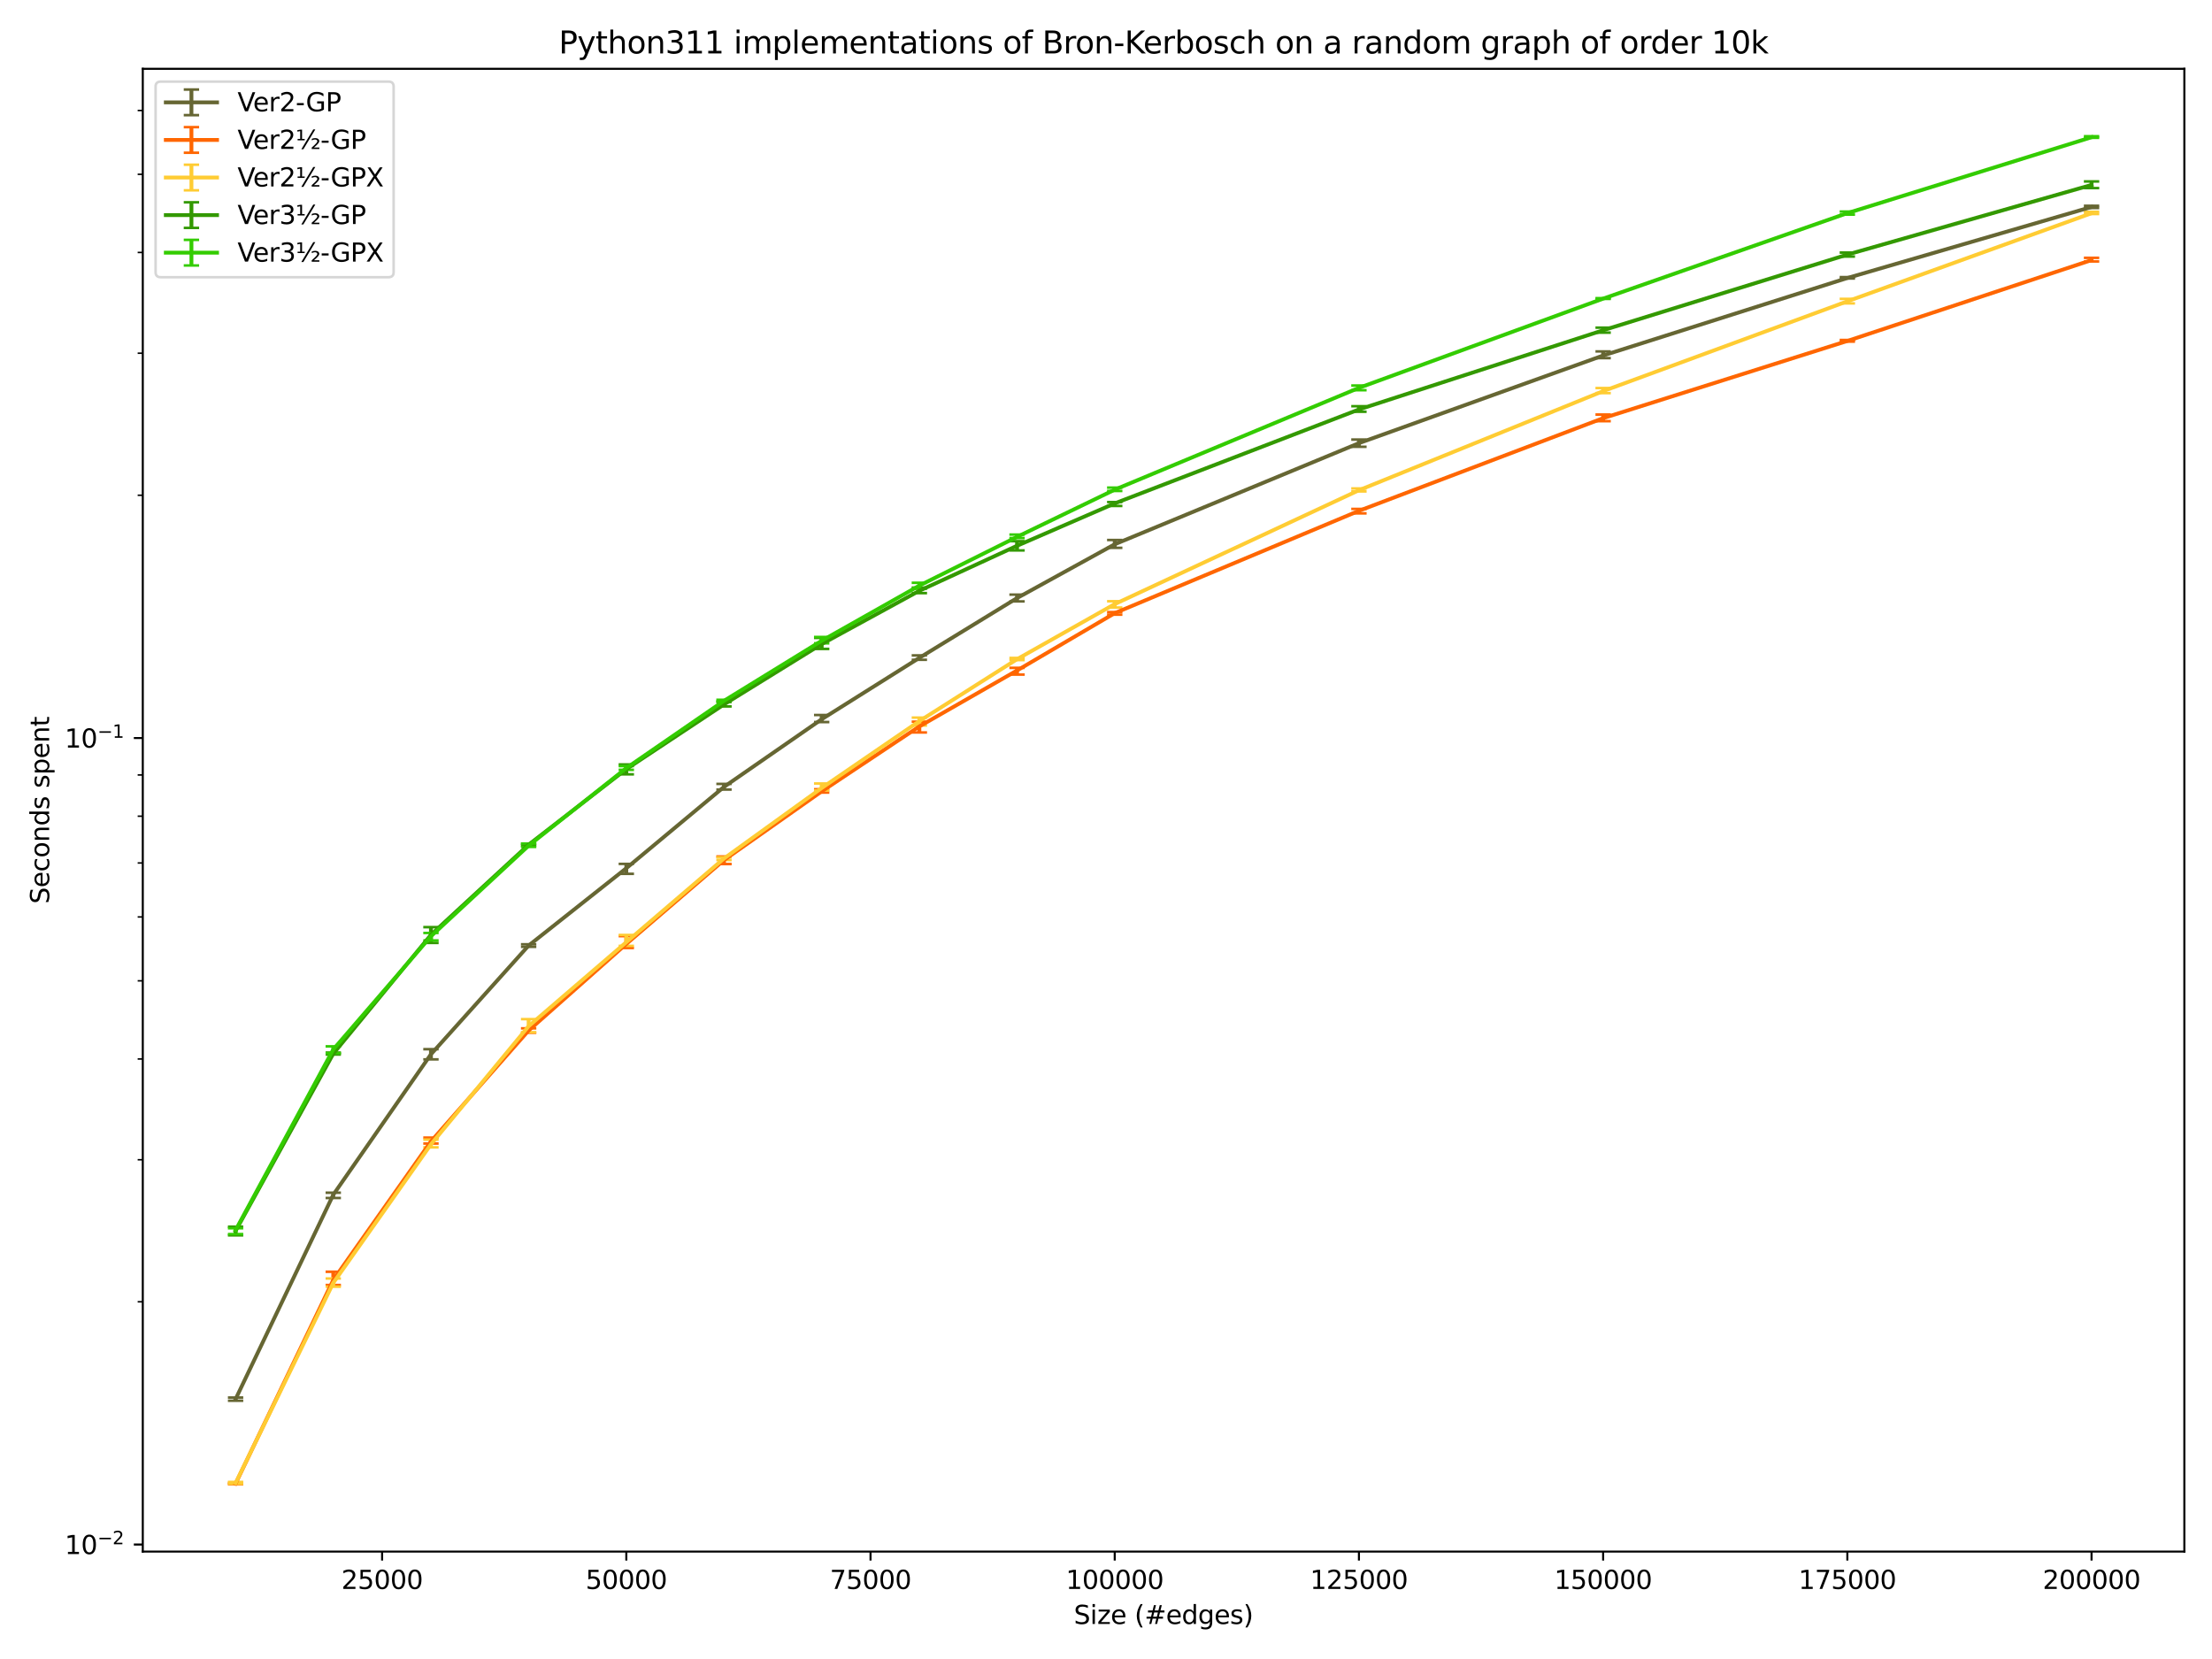 <?xml version="1.0" encoding="utf-8" standalone="no"?>
<!DOCTYPE svg PUBLIC "-//W3C//DTD SVG 1.1//EN"
  "http://www.w3.org/Graphics/SVG/1.1/DTD/svg11.dtd">
<svg xmlns:xlink="http://www.w3.org/1999/xlink" width="864pt" height="648pt" viewBox="0 0 864 648" xmlns="http://www.w3.org/2000/svg" version="1.1">
 <defs>
  <style type="text/css">*{stroke-linejoin: round; stroke-linecap: butt}</style>
 </defs>
 <g id="figure_1">
  <g id="patch_1">
   <path d="M 0 648 
L 864 648 
L 864 0 
L 0 0 
z
" style="fill: #ffffff"/>
  </g>
  <g id="axes_1">
   <g id="patch_2">
    <path d="M 55.772 606.04 
L 853.2 606.04 
L 853.2 26.88 
L 55.772 26.88 
z
" style="fill: #ffffff"/>
   </g>
   <g id="matplotlib.axis_1">
    <g id="xtick_1">
     <g id="line2d_1">
      <defs>
       <path id="mc74f61fcfc" d="M 0 0 
L 0 3.5 
" style="stroke: #000000; stroke-width: 0.8"/>
      </defs>
      <g>
       <use xlink:href="#mc74f61fcfc" x="149.25" y="606.04" style="stroke: #000000; stroke-width: 0.8"/>
      </g>
     </g>
     <g id="text_1">
      <!-- 25000 -->
      <g transform="translate(133.344 620.638) scale(0.1 -0.1)">
       <defs>
        <path id="DejaVuSans-32" d="M 1228 531 
L 3431 531 
L 3431 0 
L 469 0 
L 469 531 
Q 828 903 1448 1529 
Q 2069 2156 2228 2338 
Q 2531 2678 2651 2914 
Q 2772 3150 2772 3378 
Q 2772 3750 2511 3984 
Q 2250 4219 1831 4219 
Q 1534 4219 1204 4116 
Q 875 4013 500 3803 
L 500 4441 
Q 881 4594 1212 4672 
Q 1544 4750 1819 4750 
Q 2544 4750 2975 4387 
Q 3406 4025 3406 3419 
Q 3406 3131 3298 2873 
Q 3191 2616 2906 2266 
Q 2828 2175 2409 1742 
Q 1991 1309 1228 531 
z
" transform="scale(0.016)"/>
        <path id="DejaVuSans-35" d="M 691 4666 
L 3169 4666 
L 3169 4134 
L 1269 4134 
L 1269 2991 
Q 1406 3038 1543 3061 
Q 1681 3084 1819 3084 
Q 2600 3084 3056 2656 
Q 3513 2228 3513 1497 
Q 3513 744 3044 326 
Q 2575 -91 1722 -91 
Q 1428 -91 1123 -41 
Q 819 9 494 109 
L 494 744 
Q 775 591 1075 516 
Q 1375 441 1709 441 
Q 2250 441 2565 725 
Q 2881 1009 2881 1497 
Q 2881 1984 2565 2268 
Q 2250 2553 1709 2553 
Q 1456 2553 1204 2497 
Q 953 2441 691 2322 
L 691 4666 
z
" transform="scale(0.016)"/>
        <path id="DejaVuSans-30" d="M 2034 4250 
Q 1547 4250 1301 3770 
Q 1056 3291 1056 2328 
Q 1056 1369 1301 889 
Q 1547 409 2034 409 
Q 2525 409 2770 889 
Q 3016 1369 3016 2328 
Q 3016 3291 2770 3770 
Q 2525 4250 2034 4250 
z
M 2034 4750 
Q 2819 4750 3233 4129 
Q 3647 3509 3647 2328 
Q 3647 1150 3233 529 
Q 2819 -91 2034 -91 
Q 1250 -91 836 529 
Q 422 1150 422 2328 
Q 422 3509 836 4129 
Q 1250 4750 2034 4750 
z
" transform="scale(0.016)"/>
       </defs>
       <use xlink:href="#DejaVuSans-32"/>
       <use xlink:href="#DejaVuSans-35" x="63.623"/>
       <use xlink:href="#DejaVuSans-30" x="127.246"/>
       <use xlink:href="#DejaVuSans-30" x="190.869"/>
       <use xlink:href="#DejaVuSans-30" x="254.492"/>
      </g>
     </g>
    </g>
    <g id="xtick_2">
     <g id="line2d_2">
      <g>
       <use xlink:href="#mc74f61fcfc" x="244.637" y="606.04" style="stroke: #000000; stroke-width: 0.8"/>
      </g>
     </g>
     <g id="text_2">
      <!-- 50000 -->
      <g transform="translate(228.73 620.638) scale(0.1 -0.1)">
       <use xlink:href="#DejaVuSans-35"/>
       <use xlink:href="#DejaVuSans-30" x="63.623"/>
       <use xlink:href="#DejaVuSans-30" x="127.246"/>
       <use xlink:href="#DejaVuSans-30" x="190.869"/>
       <use xlink:href="#DejaVuSans-30" x="254.492"/>
      </g>
     </g>
    </g>
    <g id="xtick_3">
     <g id="line2d_3">
      <g>
       <use xlink:href="#mc74f61fcfc" x="340.023" y="606.04" style="stroke: #000000; stroke-width: 0.8"/>
      </g>
     </g>
     <g id="text_3">
      <!-- 75000 -->
      <g transform="translate(324.116 620.638) scale(0.1 -0.1)">
       <defs>
        <path id="DejaVuSans-37" d="M 525 4666 
L 3525 4666 
L 3525 4397 
L 1831 0 
L 1172 0 
L 2766 4134 
L 525 4134 
L 525 4666 
z
" transform="scale(0.016)"/>
       </defs>
       <use xlink:href="#DejaVuSans-37"/>
       <use xlink:href="#DejaVuSans-35" x="63.623"/>
       <use xlink:href="#DejaVuSans-30" x="127.246"/>
       <use xlink:href="#DejaVuSans-30" x="190.869"/>
       <use xlink:href="#DejaVuSans-30" x="254.492"/>
      </g>
     </g>
    </g>
    <g id="xtick_4">
     <g id="line2d_4">
      <g>
       <use xlink:href="#mc74f61fcfc" x="435.409" y="606.04" style="stroke: #000000; stroke-width: 0.8"/>
      </g>
     </g>
     <g id="text_4">
      <!-- 100000 -->
      <g transform="translate(416.321 620.638) scale(0.1 -0.1)">
       <defs>
        <path id="DejaVuSans-31" d="M 794 531 
L 1825 531 
L 1825 4091 
L 703 3866 
L 703 4441 
L 1819 4666 
L 2450 4666 
L 2450 531 
L 3481 531 
L 3481 0 
L 794 0 
L 794 531 
z
" transform="scale(0.016)"/>
       </defs>
       <use xlink:href="#DejaVuSans-31"/>
       <use xlink:href="#DejaVuSans-30" x="63.623"/>
       <use xlink:href="#DejaVuSans-30" x="127.246"/>
       <use xlink:href="#DejaVuSans-30" x="190.869"/>
       <use xlink:href="#DejaVuSans-30" x="254.492"/>
       <use xlink:href="#DejaVuSans-30" x="318.115"/>
      </g>
     </g>
    </g>
    <g id="xtick_5">
     <g id="line2d_5">
      <g>
       <use xlink:href="#mc74f61fcfc" x="530.795" y="606.04" style="stroke: #000000; stroke-width: 0.8"/>
      </g>
     </g>
     <g id="text_5">
      <!-- 125000 -->
      <g transform="translate(511.707 620.638) scale(0.1 -0.1)">
       <use xlink:href="#DejaVuSans-31"/>
       <use xlink:href="#DejaVuSans-32" x="63.623"/>
       <use xlink:href="#DejaVuSans-35" x="127.246"/>
       <use xlink:href="#DejaVuSans-30" x="190.869"/>
       <use xlink:href="#DejaVuSans-30" x="254.492"/>
       <use xlink:href="#DejaVuSans-30" x="318.115"/>
      </g>
     </g>
    </g>
    <g id="xtick_6">
     <g id="line2d_6">
      <g>
       <use xlink:href="#mc74f61fcfc" x="626.181" y="606.04" style="stroke: #000000; stroke-width: 0.8"/>
      </g>
     </g>
     <g id="text_6">
      <!-- 150000 -->
      <g transform="translate(607.094 620.638) scale(0.1 -0.1)">
       <use xlink:href="#DejaVuSans-31"/>
       <use xlink:href="#DejaVuSans-35" x="63.623"/>
       <use xlink:href="#DejaVuSans-30" x="127.246"/>
       <use xlink:href="#DejaVuSans-30" x="190.869"/>
       <use xlink:href="#DejaVuSans-30" x="254.492"/>
       <use xlink:href="#DejaVuSans-30" x="318.115"/>
      </g>
     </g>
    </g>
    <g id="xtick_7">
     <g id="line2d_7">
      <g>
       <use xlink:href="#mc74f61fcfc" x="721.567" y="606.04" style="stroke: #000000; stroke-width: 0.8"/>
      </g>
     </g>
     <g id="text_7">
      <!-- 175000 -->
      <g transform="translate(702.48 620.638) scale(0.1 -0.1)">
       <use xlink:href="#DejaVuSans-31"/>
       <use xlink:href="#DejaVuSans-37" x="63.623"/>
       <use xlink:href="#DejaVuSans-35" x="127.246"/>
       <use xlink:href="#DejaVuSans-30" x="190.869"/>
       <use xlink:href="#DejaVuSans-30" x="254.492"/>
       <use xlink:href="#DejaVuSans-30" x="318.115"/>
      </g>
     </g>
    </g>
    <g id="xtick_8">
     <g id="line2d_8">
      <g>
       <use xlink:href="#mc74f61fcfc" x="816.953" y="606.04" style="stroke: #000000; stroke-width: 0.8"/>
      </g>
     </g>
     <g id="text_8">
      <!-- 200000 -->
      <g transform="translate(797.866 620.638) scale(0.1 -0.1)">
       <use xlink:href="#DejaVuSans-32"/>
       <use xlink:href="#DejaVuSans-30" x="63.623"/>
       <use xlink:href="#DejaVuSans-30" x="127.246"/>
       <use xlink:href="#DejaVuSans-30" x="190.869"/>
       <use xlink:href="#DejaVuSans-30" x="254.492"/>
       <use xlink:href="#DejaVuSans-30" x="318.115"/>
      </g>
     </g>
    </g>
    <g id="text_9">
     <!-- Size (#edges) -->
     <g transform="translate(419.435 634.317) scale(0.1 -0.1)">
      <defs>
       <path id="DejaVuSans-53" d="M 3425 4513 
L 3425 3897 
Q 3066 4069 2747 4153 
Q 2428 4238 2131 4238 
Q 1616 4238 1336 4038 
Q 1056 3838 1056 3469 
Q 1056 3159 1242 3001 
Q 1428 2844 1947 2747 
L 2328 2669 
Q 3034 2534 3370 2195 
Q 3706 1856 3706 1288 
Q 3706 609 3251 259 
Q 2797 -91 1919 -91 
Q 1588 -91 1214 -16 
Q 841 59 441 206 
L 441 856 
Q 825 641 1194 531 
Q 1563 422 1919 422 
Q 2459 422 2753 634 
Q 3047 847 3047 1241 
Q 3047 1584 2836 1778 
Q 2625 1972 2144 2069 
L 1759 2144 
Q 1053 2284 737 2584 
Q 422 2884 422 3419 
Q 422 4038 858 4394 
Q 1294 4750 2059 4750 
Q 2388 4750 2728 4690 
Q 3069 4631 3425 4513 
z
" transform="scale(0.016)"/>
       <path id="DejaVuSans-69" d="M 603 3500 
L 1178 3500 
L 1178 0 
L 603 0 
L 603 3500 
z
M 603 4863 
L 1178 4863 
L 1178 4134 
L 603 4134 
L 603 4863 
z
" transform="scale(0.016)"/>
       <path id="DejaVuSans-7a" d="M 353 3500 
L 3084 3500 
L 3084 2975 
L 922 459 
L 3084 459 
L 3084 0 
L 275 0 
L 275 525 
L 2438 3041 
L 353 3041 
L 353 3500 
z
" transform="scale(0.016)"/>
       <path id="DejaVuSans-65" d="M 3597 1894 
L 3597 1613 
L 953 1613 
Q 991 1019 1311 708 
Q 1631 397 2203 397 
Q 2534 397 2845 478 
Q 3156 559 3463 722 
L 3463 178 
Q 3153 47 2828 -22 
Q 2503 -91 2169 -91 
Q 1331 -91 842 396 
Q 353 884 353 1716 
Q 353 2575 817 3079 
Q 1281 3584 2069 3584 
Q 2775 3584 3186 3129 
Q 3597 2675 3597 1894 
z
M 3022 2063 
Q 3016 2534 2758 2815 
Q 2500 3097 2075 3097 
Q 1594 3097 1305 2825 
Q 1016 2553 972 2059 
L 3022 2063 
z
" transform="scale(0.016)"/>
       <path id="DejaVuSans-20" transform="scale(0.016)"/>
       <path id="DejaVuSans-28" d="M 1984 4856 
Q 1566 4138 1362 3434 
Q 1159 2731 1159 2009 
Q 1159 1288 1364 580 
Q 1569 -128 1984 -844 
L 1484 -844 
Q 1016 -109 783 600 
Q 550 1309 550 2009 
Q 550 2706 781 3412 
Q 1013 4119 1484 4856 
L 1984 4856 
z
" transform="scale(0.016)"/>
       <path id="DejaVuSans-23" d="M 3272 2816 
L 2363 2816 
L 2100 1772 
L 3016 1772 
L 3272 2816 
z
M 2803 4594 
L 2478 3297 
L 3391 3297 
L 3719 4594 
L 4219 4594 
L 3897 3297 
L 4872 3297 
L 4872 2816 
L 3775 2816 
L 3519 1772 
L 4513 1772 
L 4513 1294 
L 3397 1294 
L 3072 0 
L 2572 0 
L 2894 1294 
L 1978 1294 
L 1656 0 
L 1153 0 
L 1478 1294 
L 494 1294 
L 494 1772 
L 1594 1772 
L 1856 2816 
L 850 2816 
L 850 3297 
L 1978 3297 
L 2297 4594 
L 2803 4594 
z
" transform="scale(0.016)"/>
       <path id="DejaVuSans-64" d="M 2906 2969 
L 2906 4863 
L 3481 4863 
L 3481 0 
L 2906 0 
L 2906 525 
Q 2725 213 2448 61 
Q 2172 -91 1784 -91 
Q 1150 -91 751 415 
Q 353 922 353 1747 
Q 353 2572 751 3078 
Q 1150 3584 1784 3584 
Q 2172 3584 2448 3432 
Q 2725 3281 2906 2969 
z
M 947 1747 
Q 947 1113 1208 752 
Q 1469 391 1925 391 
Q 2381 391 2643 752 
Q 2906 1113 2906 1747 
Q 2906 2381 2643 2742 
Q 2381 3103 1925 3103 
Q 1469 3103 1208 2742 
Q 947 2381 947 1747 
z
" transform="scale(0.016)"/>
       <path id="DejaVuSans-67" d="M 2906 1791 
Q 2906 2416 2648 2759 
Q 2391 3103 1925 3103 
Q 1463 3103 1205 2759 
Q 947 2416 947 1791 
Q 947 1169 1205 825 
Q 1463 481 1925 481 
Q 2391 481 2648 825 
Q 2906 1169 2906 1791 
z
M 3481 434 
Q 3481 -459 3084 -895 
Q 2688 -1331 1869 -1331 
Q 1566 -1331 1297 -1286 
Q 1028 -1241 775 -1147 
L 775 -588 
Q 1028 -725 1275 -790 
Q 1522 -856 1778 -856 
Q 2344 -856 2625 -561 
Q 2906 -266 2906 331 
L 2906 616 
Q 2728 306 2450 153 
Q 2172 0 1784 0 
Q 1141 0 747 490 
Q 353 981 353 1791 
Q 353 2603 747 3093 
Q 1141 3584 1784 3584 
Q 2172 3584 2450 3431 
Q 2728 3278 2906 2969 
L 2906 3500 
L 3481 3500 
L 3481 434 
z
" transform="scale(0.016)"/>
       <path id="DejaVuSans-73" d="M 2834 3397 
L 2834 2853 
Q 2591 2978 2328 3040 
Q 2066 3103 1784 3103 
Q 1356 3103 1142 2972 
Q 928 2841 928 2578 
Q 928 2378 1081 2264 
Q 1234 2150 1697 2047 
L 1894 2003 
Q 2506 1872 2764 1633 
Q 3022 1394 3022 966 
Q 3022 478 2636 193 
Q 2250 -91 1575 -91 
Q 1294 -91 989 -36 
Q 684 19 347 128 
L 347 722 
Q 666 556 975 473 
Q 1284 391 1588 391 
Q 1994 391 2212 530 
Q 2431 669 2431 922 
Q 2431 1156 2273 1281 
Q 2116 1406 1581 1522 
L 1381 1569 
Q 847 1681 609 1914 
Q 372 2147 372 2553 
Q 372 3047 722 3315 
Q 1072 3584 1716 3584 
Q 2034 3584 2315 3537 
Q 2597 3491 2834 3397 
z
" transform="scale(0.016)"/>
       <path id="DejaVuSans-29" d="M 513 4856 
L 1013 4856 
Q 1481 4119 1714 3412 
Q 1947 2706 1947 2009 
Q 1947 1309 1714 600 
Q 1481 -109 1013 -844 
L 513 -844 
Q 928 -128 1133 580 
Q 1338 1288 1338 2009 
Q 1338 2731 1133 3434 
Q 928 4138 513 4856 
z
" transform="scale(0.016)"/>
      </defs>
      <use xlink:href="#DejaVuSans-53"/>
      <use xlink:href="#DejaVuSans-69" x="63.477"/>
      <use xlink:href="#DejaVuSans-7a" x="91.26"/>
      <use xlink:href="#DejaVuSans-65" x="143.75"/>
      <use xlink:href="#DejaVuSans-20" x="205.273"/>
      <use xlink:href="#DejaVuSans-28" x="237.061"/>
      <use xlink:href="#DejaVuSans-23" x="276.074"/>
      <use xlink:href="#DejaVuSans-65" x="359.863"/>
      <use xlink:href="#DejaVuSans-64" x="421.387"/>
      <use xlink:href="#DejaVuSans-67" x="484.863"/>
      <use xlink:href="#DejaVuSans-65" x="548.34"/>
      <use xlink:href="#DejaVuSans-73" x="609.863"/>
      <use xlink:href="#DejaVuSans-29" x="661.963"/>
     </g>
    </g>
   </g>
   <g id="matplotlib.axis_2">
    <g id="ytick_1">
     <g id="line2d_9">
      <defs>
       <path id="m7eb1c47a8f" d="M 0 0 
L -3.5 0 
" style="stroke: #000000; stroke-width: 0.8"/>
      </defs>
      <g>
       <use xlink:href="#m7eb1c47a8f" x="55.772" y="603.291" style="stroke: #000000; stroke-width: 0.8"/>
      </g>
     </g>
     <g id="text_10">
      <!-- $\mathdefault{10^{-2}}$ -->
      <g transform="translate(25.272 607.09) scale(0.1 -0.1)">
       <defs>
        <path id="DejaVuSans-2212" d="M 678 2272 
L 4684 2272 
L 4684 1741 
L 678 1741 
L 678 2272 
z
" transform="scale(0.016)"/>
       </defs>
       <use xlink:href="#DejaVuSans-31" transform="translate(0 0.766)"/>
       <use xlink:href="#DejaVuSans-30" transform="translate(63.623 0.766)"/>
       <use xlink:href="#DejaVuSans-2212" transform="translate(128.203 39.047) scale(0.7)"/>
       <use xlink:href="#DejaVuSans-32" transform="translate(186.855 39.047) scale(0.7)"/>
      </g>
     </g>
    </g>
    <g id="ytick_2">
     <g id="line2d_10">
      <g>
       <use xlink:href="#m7eb1c47a8f" x="55.772" y="288.275" style="stroke: #000000; stroke-width: 0.8"/>
      </g>
     </g>
     <g id="text_11">
      <!-- $\mathdefault{10^{-1}}$ -->
      <g transform="translate(25.272 292.074) scale(0.1 -0.1)">
       <use xlink:href="#DejaVuSans-31" transform="translate(0 0.684)"/>
       <use xlink:href="#DejaVuSans-30" transform="translate(63.623 0.684)"/>
       <use xlink:href="#DejaVuSans-2212" transform="translate(128.203 38.966) scale(0.7)"/>
       <use xlink:href="#DejaVuSans-31" transform="translate(186.855 38.966) scale(0.7)"/>
      </g>
     </g>
    </g>
    <g id="ytick_3">
     <g id="line2d_11">
      <defs>
       <path id="m4ace82f8a3" d="M 0 0 
L -2 0 
" style="stroke: #000000; stroke-width: 0.6"/>
      </defs>
      <g>
       <use xlink:href="#m4ace82f8a3" x="55.772" y="508.462" style="stroke: #000000; stroke-width: 0.6"/>
      </g>
     </g>
    </g>
    <g id="ytick_4">
     <g id="line2d_12">
      <g>
       <use xlink:href="#m4ace82f8a3" x="55.772" y="452.99" style="stroke: #000000; stroke-width: 0.6"/>
      </g>
     </g>
    </g>
    <g id="ytick_5">
     <g id="line2d_13">
      <g>
       <use xlink:href="#m4ace82f8a3" x="55.772" y="413.632" style="stroke: #000000; stroke-width: 0.6"/>
      </g>
     </g>
    </g>
    <g id="ytick_6">
     <g id="line2d_14">
      <g>
       <use xlink:href="#m4ace82f8a3" x="55.772" y="383.104" style="stroke: #000000; stroke-width: 0.6"/>
      </g>
     </g>
    </g>
    <g id="ytick_7">
     <g id="line2d_15">
      <g>
       <use xlink:href="#m4ace82f8a3" x="55.772" y="358.161" style="stroke: #000000; stroke-width: 0.6"/>
      </g>
     </g>
    </g>
    <g id="ytick_8">
     <g id="line2d_16">
      <g>
       <use xlink:href="#m4ace82f8a3" x="55.772" y="337.072" style="stroke: #000000; stroke-width: 0.6"/>
      </g>
     </g>
    </g>
    <g id="ytick_9">
     <g id="line2d_17">
      <g>
       <use xlink:href="#m4ace82f8a3" x="55.772" y="318.803" style="stroke: #000000; stroke-width: 0.6"/>
      </g>
     </g>
    </g>
    <g id="ytick_10">
     <g id="line2d_18">
      <g>
       <use xlink:href="#m4ace82f8a3" x="55.772" y="302.689" style="stroke: #000000; stroke-width: 0.6"/>
      </g>
     </g>
    </g>
    <g id="ytick_11">
     <g id="line2d_19">
      <g>
       <use xlink:href="#m4ace82f8a3" x="55.772" y="193.446" style="stroke: #000000; stroke-width: 0.6"/>
      </g>
     </g>
    </g>
    <g id="ytick_12">
     <g id="line2d_20">
      <g>
       <use xlink:href="#m4ace82f8a3" x="55.772" y="137.974" style="stroke: #000000; stroke-width: 0.6"/>
      </g>
     </g>
    </g>
    <g id="ytick_13">
     <g id="line2d_21">
      <g>
       <use xlink:href="#m4ace82f8a3" x="55.772" y="98.616" style="stroke: #000000; stroke-width: 0.6"/>
      </g>
     </g>
    </g>
    <g id="ytick_14">
     <g id="line2d_22">
      <g>
       <use xlink:href="#m4ace82f8a3" x="55.772" y="68.088" style="stroke: #000000; stroke-width: 0.6"/>
      </g>
     </g>
    </g>
    <g id="ytick_15">
     <g id="line2d_23">
      <g>
       <use xlink:href="#m4ace82f8a3" x="55.772" y="43.145" style="stroke: #000000; stroke-width: 0.6"/>
      </g>
     </g>
    </g>
    <g id="text_12">
     <!-- Seconds spent -->
     <g transform="translate(19.192 353.04) rotate(-90) scale(0.1 -0.1)">
      <defs>
       <path id="DejaVuSans-63" d="M 3122 3366 
L 3122 2828 
Q 2878 2963 2633 3030 
Q 2388 3097 2138 3097 
Q 1578 3097 1268 2742 
Q 959 2388 959 1747 
Q 959 1106 1268 751 
Q 1578 397 2138 397 
Q 2388 397 2633 464 
Q 2878 531 3122 666 
L 3122 134 
Q 2881 22 2623 -34 
Q 2366 -91 2075 -91 
Q 1284 -91 818 406 
Q 353 903 353 1747 
Q 353 2603 823 3093 
Q 1294 3584 2113 3584 
Q 2378 3584 2631 3529 
Q 2884 3475 3122 3366 
z
" transform="scale(0.016)"/>
       <path id="DejaVuSans-6f" d="M 1959 3097 
Q 1497 3097 1228 2736 
Q 959 2375 959 1747 
Q 959 1119 1226 758 
Q 1494 397 1959 397 
Q 2419 397 2687 759 
Q 2956 1122 2956 1747 
Q 2956 2369 2687 2733 
Q 2419 3097 1959 3097 
z
M 1959 3584 
Q 2709 3584 3137 3096 
Q 3566 2609 3566 1747 
Q 3566 888 3137 398 
Q 2709 -91 1959 -91 
Q 1206 -91 779 398 
Q 353 888 353 1747 
Q 353 2609 779 3096 
Q 1206 3584 1959 3584 
z
" transform="scale(0.016)"/>
       <path id="DejaVuSans-6e" d="M 3513 2113 
L 3513 0 
L 2938 0 
L 2938 2094 
Q 2938 2591 2744 2837 
Q 2550 3084 2163 3084 
Q 1697 3084 1428 2787 
Q 1159 2491 1159 1978 
L 1159 0 
L 581 0 
L 581 3500 
L 1159 3500 
L 1159 2956 
Q 1366 3272 1645 3428 
Q 1925 3584 2291 3584 
Q 2894 3584 3203 3211 
Q 3513 2838 3513 2113 
z
" transform="scale(0.016)"/>
       <path id="DejaVuSans-70" d="M 1159 525 
L 1159 -1331 
L 581 -1331 
L 581 3500 
L 1159 3500 
L 1159 2969 
Q 1341 3281 1617 3432 
Q 1894 3584 2278 3584 
Q 2916 3584 3314 3078 
Q 3713 2572 3713 1747 
Q 3713 922 3314 415 
Q 2916 -91 2278 -91 
Q 1894 -91 1617 61 
Q 1341 213 1159 525 
z
M 3116 1747 
Q 3116 2381 2855 2742 
Q 2594 3103 2138 3103 
Q 1681 3103 1420 2742 
Q 1159 2381 1159 1747 
Q 1159 1113 1420 752 
Q 1681 391 2138 391 
Q 2594 391 2855 752 
Q 3116 1113 3116 1747 
z
" transform="scale(0.016)"/>
       <path id="DejaVuSans-74" d="M 1172 4494 
L 1172 3500 
L 2356 3500 
L 2356 3053 
L 1172 3053 
L 1172 1153 
Q 1172 725 1289 603 
Q 1406 481 1766 481 
L 2356 481 
L 2356 0 
L 1766 0 
Q 1100 0 847 248 
Q 594 497 594 1153 
L 594 3053 
L 172 3053 
L 172 3500 
L 594 3500 
L 594 4494 
L 1172 4494 
z
" transform="scale(0.016)"/>
      </defs>
      <use xlink:href="#DejaVuSans-53"/>
      <use xlink:href="#DejaVuSans-65" x="63.477"/>
      <use xlink:href="#DejaVuSans-63" x="125"/>
      <use xlink:href="#DejaVuSans-6f" x="179.98"/>
      <use xlink:href="#DejaVuSans-6e" x="241.162"/>
      <use xlink:href="#DejaVuSans-64" x="304.541"/>
      <use xlink:href="#DejaVuSans-73" x="368.018"/>
      <use xlink:href="#DejaVuSans-20" x="420.117"/>
      <use xlink:href="#DejaVuSans-73" x="451.904"/>
      <use xlink:href="#DejaVuSans-70" x="504.004"/>
      <use xlink:href="#DejaVuSans-65" x="567.48"/>
      <use xlink:href="#DejaVuSans-6e" x="629.004"/>
      <use xlink:href="#DejaVuSans-74" x="692.383"/>
     </g>
    </g>
   </g>
   <g id="LineCollection_1">
    <path d="M 92.019 547.115 
L 92.019 545.88 
" clip-path="url(#p1ec9de215f)" style="fill: none; stroke: #666633; stroke-width: 1.5"/>
    <path d="M 130.173 467.923 
L 130.173 465.871 
" clip-path="url(#p1ec9de215f)" style="fill: none; stroke: #666633; stroke-width: 1.5"/>
    <path d="M 168.328 413.792 
L 168.328 409.816 
" clip-path="url(#p1ec9de215f)" style="fill: none; stroke: #666633; stroke-width: 1.5"/>
    <path d="M 206.482 369.828 
L 206.482 368.84 
" clip-path="url(#p1ec9de215f)" style="fill: none; stroke: #666633; stroke-width: 1.5"/>
    <path d="M 244.637 341.315 
L 244.637 337.428 
" clip-path="url(#p1ec9de215f)" style="fill: none; stroke: #666633; stroke-width: 1.5"/>
    <path d="M 282.791 308.402 
L 282.791 306.189 
" clip-path="url(#p1ec9de215f)" style="fill: none; stroke: #666633; stroke-width: 1.5"/>
    <path d="M 320.945 282.031 
L 320.945 279.274 
" clip-path="url(#p1ec9de215f)" style="fill: none; stroke: #666633; stroke-width: 1.5"/>
    <path d="M 359.1 257.721 
L 359.1 255.998 
" clip-path="url(#p1ec9de215f)" style="fill: none; stroke: #666633; stroke-width: 1.5"/>
    <path d="M 397.254 234.906 
L 397.254 232.255 
" clip-path="url(#p1ec9de215f)" style="fill: none; stroke: #666633; stroke-width: 1.5"/>
    <path d="M 435.409 213.984 
L 435.409 210.927 
" clip-path="url(#p1ec9de215f)" style="fill: none; stroke: #666633; stroke-width: 1.5"/>
    <path d="M 530.795 174.521 
L 530.795 171.694 
" clip-path="url(#p1ec9de215f)" style="fill: none; stroke: #666633; stroke-width: 1.5"/>
    <path d="M 626.181 139.872 
L 626.181 137.255 
" clip-path="url(#p1ec9de215f)" style="fill: none; stroke: #666633; stroke-width: 1.5"/>
    <path d="M 721.567 108.771 
L 721.567 108.233 
" clip-path="url(#p1ec9de215f)" style="fill: none; stroke: #666633; stroke-width: 1.5"/>
    <path d="M 816.953 81.243 
L 816.953 80.37 
" clip-path="url(#p1ec9de215f)" style="fill: none; stroke: #666633; stroke-width: 1.5"/>
   </g>
   <g id="line2d_24">
    <defs>
     <path id="ma5588cdb3d" d="M 3 0 
L -3 -0 
" style="stroke: #666633"/>
    </defs>
    <g clip-path="url(#p1ec9de215f)">
     <use xlink:href="#ma5588cdb3d" x="92.019" y="547.115" style="fill: #666633; stroke: #666633"/>
     <use xlink:href="#ma5588cdb3d" x="130.173" y="467.923" style="fill: #666633; stroke: #666633"/>
     <use xlink:href="#ma5588cdb3d" x="168.328" y="413.792" style="fill: #666633; stroke: #666633"/>
     <use xlink:href="#ma5588cdb3d" x="206.482" y="369.828" style="fill: #666633; stroke: #666633"/>
     <use xlink:href="#ma5588cdb3d" x="244.637" y="341.315" style="fill: #666633; stroke: #666633"/>
     <use xlink:href="#ma5588cdb3d" x="282.791" y="308.402" style="fill: #666633; stroke: #666633"/>
     <use xlink:href="#ma5588cdb3d" x="320.945" y="282.031" style="fill: #666633; stroke: #666633"/>
     <use xlink:href="#ma5588cdb3d" x="359.1" y="257.721" style="fill: #666633; stroke: #666633"/>
     <use xlink:href="#ma5588cdb3d" x="397.254" y="234.906" style="fill: #666633; stroke: #666633"/>
     <use xlink:href="#ma5588cdb3d" x="435.409" y="213.984" style="fill: #666633; stroke: #666633"/>
     <use xlink:href="#ma5588cdb3d" x="530.795" y="174.521" style="fill: #666633; stroke: #666633"/>
     <use xlink:href="#ma5588cdb3d" x="626.181" y="139.872" style="fill: #666633; stroke: #666633"/>
     <use xlink:href="#ma5588cdb3d" x="721.567" y="108.771" style="fill: #666633; stroke: #666633"/>
     <use xlink:href="#ma5588cdb3d" x="816.953" y="81.243" style="fill: #666633; stroke: #666633"/>
    </g>
   </g>
   <g id="line2d_25">
    <g clip-path="url(#p1ec9de215f)">
     <use xlink:href="#ma5588cdb3d" x="92.019" y="545.88" style="fill: #666633; stroke: #666633"/>
     <use xlink:href="#ma5588cdb3d" x="130.173" y="465.871" style="fill: #666633; stroke: #666633"/>
     <use xlink:href="#ma5588cdb3d" x="168.328" y="409.816" style="fill: #666633; stroke: #666633"/>
     <use xlink:href="#ma5588cdb3d" x="206.482" y="368.84" style="fill: #666633; stroke: #666633"/>
     <use xlink:href="#ma5588cdb3d" x="244.637" y="337.428" style="fill: #666633; stroke: #666633"/>
     <use xlink:href="#ma5588cdb3d" x="282.791" y="306.189" style="fill: #666633; stroke: #666633"/>
     <use xlink:href="#ma5588cdb3d" x="320.945" y="279.274" style="fill: #666633; stroke: #666633"/>
     <use xlink:href="#ma5588cdb3d" x="359.1" y="255.998" style="fill: #666633; stroke: #666633"/>
     <use xlink:href="#ma5588cdb3d" x="397.254" y="232.255" style="fill: #666633; stroke: #666633"/>
     <use xlink:href="#ma5588cdb3d" x="435.409" y="210.927" style="fill: #666633; stroke: #666633"/>
     <use xlink:href="#ma5588cdb3d" x="530.795" y="171.694" style="fill: #666633; stroke: #666633"/>
     <use xlink:href="#ma5588cdb3d" x="626.181" y="137.255" style="fill: #666633; stroke: #666633"/>
     <use xlink:href="#ma5588cdb3d" x="721.567" y="108.233" style="fill: #666633; stroke: #666633"/>
     <use xlink:href="#ma5588cdb3d" x="816.953" y="80.37" style="fill: #666633; stroke: #666633"/>
    </g>
   </g>
   <g id="LineCollection_2">
    <path d="M 92.019 579.715 
L 92.019 579.244 
" clip-path="url(#p1ec9de215f)" style="fill: none; stroke: #ff6600; stroke-width: 1.5"/>
    <path d="M 130.173 501.912 
L 130.173 496.745 
" clip-path="url(#p1ec9de215f)" style="fill: none; stroke: #ff6600; stroke-width: 1.5"/>
    <path d="M 168.328 446.67 
L 168.328 444.333 
" clip-path="url(#p1ec9de215f)" style="fill: none; stroke: #ff6600; stroke-width: 1.5"/>
    <path d="M 206.482 403.39 
L 206.482 401.668 
" clip-path="url(#p1ec9de215f)" style="fill: none; stroke: #ff6600; stroke-width: 1.5"/>
    <path d="M 244.637 370.293 
L 244.637 365.646 
" clip-path="url(#p1ec9de215f)" style="fill: none; stroke: #ff6600; stroke-width: 1.5"/>
    <path d="M 282.791 337.488 
L 282.791 334.541 
" clip-path="url(#p1ec9de215f)" style="fill: none; stroke: #ff6600; stroke-width: 1.5"/>
    <path d="M 320.945 309.576 
L 320.945 308.264 
" clip-path="url(#p1ec9de215f)" style="fill: none; stroke: #ff6600; stroke-width: 1.5"/>
    <path d="M 359.1 286.094 
L 359.1 281.883 
" clip-path="url(#p1ec9de215f)" style="fill: none; stroke: #ff6600; stroke-width: 1.5"/>
    <path d="M 397.254 263.498 
L 397.254 260.862 
" clip-path="url(#p1ec9de215f)" style="fill: none; stroke: #ff6600; stroke-width: 1.5"/>
    <path d="M 435.409 240.087 
L 435.409 239.067 
" clip-path="url(#p1ec9de215f)" style="fill: none; stroke: #ff6600; stroke-width: 1.5"/>
    <path d="M 530.795 200.514 
L 530.795 198.775 
" clip-path="url(#p1ec9de215f)" style="fill: none; stroke: #ff6600; stroke-width: 1.5"/>
    <path d="M 626.181 164.503 
L 626.181 161.924 
" clip-path="url(#p1ec9de215f)" style="fill: none; stroke: #ff6600; stroke-width: 1.5"/>
    <path d="M 721.567 133.428 
L 721.567 132.785 
" clip-path="url(#p1ec9de215f)" style="fill: none; stroke: #ff6600; stroke-width: 1.5"/>
    <path d="M 816.953 102.131 
L 816.953 100.707 
" clip-path="url(#p1ec9de215f)" style="fill: none; stroke: #ff6600; stroke-width: 1.5"/>
   </g>
   <g id="line2d_26">
    <defs>
     <path id="m643b099e1e" d="M 3 0 
L -3 -0 
" style="stroke: #ff6600"/>
    </defs>
    <g clip-path="url(#p1ec9de215f)">
     <use xlink:href="#m643b099e1e" x="92.019" y="579.715" style="fill: #ff6600; stroke: #ff6600"/>
     <use xlink:href="#m643b099e1e" x="130.173" y="501.912" style="fill: #ff6600; stroke: #ff6600"/>
     <use xlink:href="#m643b099e1e" x="168.328" y="446.67" style="fill: #ff6600; stroke: #ff6600"/>
     <use xlink:href="#m643b099e1e" x="206.482" y="403.39" style="fill: #ff6600; stroke: #ff6600"/>
     <use xlink:href="#m643b099e1e" x="244.637" y="370.293" style="fill: #ff6600; stroke: #ff6600"/>
     <use xlink:href="#m643b099e1e" x="282.791" y="337.488" style="fill: #ff6600; stroke: #ff6600"/>
     <use xlink:href="#m643b099e1e" x="320.945" y="309.576" style="fill: #ff6600; stroke: #ff6600"/>
     <use xlink:href="#m643b099e1e" x="359.1" y="286.094" style="fill: #ff6600; stroke: #ff6600"/>
     <use xlink:href="#m643b099e1e" x="397.254" y="263.498" style="fill: #ff6600; stroke: #ff6600"/>
     <use xlink:href="#m643b099e1e" x="435.409" y="240.087" style="fill: #ff6600; stroke: #ff6600"/>
     <use xlink:href="#m643b099e1e" x="530.795" y="200.514" style="fill: #ff6600; stroke: #ff6600"/>
     <use xlink:href="#m643b099e1e" x="626.181" y="164.503" style="fill: #ff6600; stroke: #ff6600"/>
     <use xlink:href="#m643b099e1e" x="721.567" y="133.428" style="fill: #ff6600; stroke: #ff6600"/>
     <use xlink:href="#m643b099e1e" x="816.953" y="102.131" style="fill: #ff6600; stroke: #ff6600"/>
    </g>
   </g>
   <g id="line2d_27">
    <g clip-path="url(#p1ec9de215f)">
     <use xlink:href="#m643b099e1e" x="92.019" y="579.244" style="fill: #ff6600; stroke: #ff6600"/>
     <use xlink:href="#m643b099e1e" x="130.173" y="496.745" style="fill: #ff6600; stroke: #ff6600"/>
     <use xlink:href="#m643b099e1e" x="168.328" y="444.333" style="fill: #ff6600; stroke: #ff6600"/>
     <use xlink:href="#m643b099e1e" x="206.482" y="401.668" style="fill: #ff6600; stroke: #ff6600"/>
     <use xlink:href="#m643b099e1e" x="244.637" y="365.646" style="fill: #ff6600; stroke: #ff6600"/>
     <use xlink:href="#m643b099e1e" x="282.791" y="334.541" style="fill: #ff6600; stroke: #ff6600"/>
     <use xlink:href="#m643b099e1e" x="320.945" y="308.264" style="fill: #ff6600; stroke: #ff6600"/>
     <use xlink:href="#m643b099e1e" x="359.1" y="281.883" style="fill: #ff6600; stroke: #ff6600"/>
     <use xlink:href="#m643b099e1e" x="397.254" y="260.862" style="fill: #ff6600; stroke: #ff6600"/>
     <use xlink:href="#m643b099e1e" x="435.409" y="239.067" style="fill: #ff6600; stroke: #ff6600"/>
     <use xlink:href="#m643b099e1e" x="530.795" y="198.775" style="fill: #ff6600; stroke: #ff6600"/>
     <use xlink:href="#m643b099e1e" x="626.181" y="161.924" style="fill: #ff6600; stroke: #ff6600"/>
     <use xlink:href="#m643b099e1e" x="721.567" y="132.785" style="fill: #ff6600; stroke: #ff6600"/>
     <use xlink:href="#m643b099e1e" x="816.953" y="100.707" style="fill: #ff6600; stroke: #ff6600"/>
    </g>
   </g>
   <g id="LineCollection_3">
    <path d="M 92.019 579.567 
L 92.019 578.859 
" clip-path="url(#p1ec9de215f)" style="fill: none; stroke: #ffcc33; stroke-width: 1.5"/>
    <path d="M 130.173 502.577 
L 130.173 499.374 
" clip-path="url(#p1ec9de215f)" style="fill: none; stroke: #ffcc33; stroke-width: 1.5"/>
    <path d="M 168.328 448.147 
L 168.328 445.132 
" clip-path="url(#p1ec9de215f)" style="fill: none; stroke: #ffcc33; stroke-width: 1.5"/>
    <path d="M 206.482 403.214 
L 206.482 398.074 
" clip-path="url(#p1ec9de215f)" style="fill: none; stroke: #ffcc33; stroke-width: 1.5"/>
    <path d="M 244.637 369.455 
L 244.637 365.192 
" clip-path="url(#p1ec9de215f)" style="fill: none; stroke: #ffcc33; stroke-width: 1.5"/>
    <path d="M 282.791 335.939 
L 282.791 334.869 
" clip-path="url(#p1ec9de215f)" style="fill: none; stroke: #ffcc33; stroke-width: 1.5"/>
    <path d="M 320.945 308.737 
L 320.945 306.035 
" clip-path="url(#p1ec9de215f)" style="fill: none; stroke: #ffcc33; stroke-width: 1.5"/>
    <path d="M 359.1 283.365 
L 359.1 280.288 
" clip-path="url(#p1ec9de215f)" style="fill: none; stroke: #ffcc33; stroke-width: 1.5"/>
    <path d="M 397.254 257.826 
L 397.254 256.974 
" clip-path="url(#p1ec9de215f)" style="fill: none; stroke: #ffcc33; stroke-width: 1.5"/>
    <path d="M 435.409 237.302 
L 435.409 234.846 
" clip-path="url(#p1ec9de215f)" style="fill: none; stroke: #ffcc33; stroke-width: 1.5"/>
    <path d="M 530.795 191.945 
L 530.795 190.782 
" clip-path="url(#p1ec9de215f)" style="fill: none; stroke: #ffcc33; stroke-width: 1.5"/>
    <path d="M 626.181 153.547 
L 626.181 151.565 
" clip-path="url(#p1ec9de215f)" style="fill: none; stroke: #ffcc33; stroke-width: 1.5"/>
    <path d="M 721.567 118.503 
L 721.567 116.746 
" clip-path="url(#p1ec9de215f)" style="fill: none; stroke: #ffcc33; stroke-width: 1.5"/>
    <path d="M 816.953 83.589 
L 816.953 82.74 
" clip-path="url(#p1ec9de215f)" style="fill: none; stroke: #ffcc33; stroke-width: 1.5"/>
   </g>
   <g id="line2d_28">
    <defs>
     <path id="m463fb4c707" d="M 3 0 
L -3 -0 
" style="stroke: #ffcc33"/>
    </defs>
    <g clip-path="url(#p1ec9de215f)">
     <use xlink:href="#m463fb4c707" x="92.019" y="579.567" style="fill: #ffcc33; stroke: #ffcc33"/>
     <use xlink:href="#m463fb4c707" x="130.173" y="502.577" style="fill: #ffcc33; stroke: #ffcc33"/>
     <use xlink:href="#m463fb4c707" x="168.328" y="448.147" style="fill: #ffcc33; stroke: #ffcc33"/>
     <use xlink:href="#m463fb4c707" x="206.482" y="403.214" style="fill: #ffcc33; stroke: #ffcc33"/>
     <use xlink:href="#m463fb4c707" x="244.637" y="369.455" style="fill: #ffcc33; stroke: #ffcc33"/>
     <use xlink:href="#m463fb4c707" x="282.791" y="335.939" style="fill: #ffcc33; stroke: #ffcc33"/>
     <use xlink:href="#m463fb4c707" x="320.945" y="308.737" style="fill: #ffcc33; stroke: #ffcc33"/>
     <use xlink:href="#m463fb4c707" x="359.1" y="283.365" style="fill: #ffcc33; stroke: #ffcc33"/>
     <use xlink:href="#m463fb4c707" x="397.254" y="257.826" style="fill: #ffcc33; stroke: #ffcc33"/>
     <use xlink:href="#m463fb4c707" x="435.409" y="237.302" style="fill: #ffcc33; stroke: #ffcc33"/>
     <use xlink:href="#m463fb4c707" x="530.795" y="191.945" style="fill: #ffcc33; stroke: #ffcc33"/>
     <use xlink:href="#m463fb4c707" x="626.181" y="153.547" style="fill: #ffcc33; stroke: #ffcc33"/>
     <use xlink:href="#m463fb4c707" x="721.567" y="118.503" style="fill: #ffcc33; stroke: #ffcc33"/>
     <use xlink:href="#m463fb4c707" x="816.953" y="83.589" style="fill: #ffcc33; stroke: #ffcc33"/>
    </g>
   </g>
   <g id="line2d_29">
    <g clip-path="url(#p1ec9de215f)">
     <use xlink:href="#m463fb4c707" x="92.019" y="578.859" style="fill: #ffcc33; stroke: #ffcc33"/>
     <use xlink:href="#m463fb4c707" x="130.173" y="499.374" style="fill: #ffcc33; stroke: #ffcc33"/>
     <use xlink:href="#m463fb4c707" x="168.328" y="445.132" style="fill: #ffcc33; stroke: #ffcc33"/>
     <use xlink:href="#m463fb4c707" x="206.482" y="398.074" style="fill: #ffcc33; stroke: #ffcc33"/>
     <use xlink:href="#m463fb4c707" x="244.637" y="365.192" style="fill: #ffcc33; stroke: #ffcc33"/>
     <use xlink:href="#m463fb4c707" x="282.791" y="334.869" style="fill: #ffcc33; stroke: #ffcc33"/>
     <use xlink:href="#m463fb4c707" x="320.945" y="306.035" style="fill: #ffcc33; stroke: #ffcc33"/>
     <use xlink:href="#m463fb4c707" x="359.1" y="280.288" style="fill: #ffcc33; stroke: #ffcc33"/>
     <use xlink:href="#m463fb4c707" x="397.254" y="256.974" style="fill: #ffcc33; stroke: #ffcc33"/>
     <use xlink:href="#m463fb4c707" x="435.409" y="234.846" style="fill: #ffcc33; stroke: #ffcc33"/>
     <use xlink:href="#m463fb4c707" x="530.795" y="190.782" style="fill: #ffcc33; stroke: #ffcc33"/>
     <use xlink:href="#m463fb4c707" x="626.181" y="151.565" style="fill: #ffcc33; stroke: #ffcc33"/>
     <use xlink:href="#m463fb4c707" x="721.567" y="116.746" style="fill: #ffcc33; stroke: #ffcc33"/>
     <use xlink:href="#m463fb4c707" x="816.953" y="82.74" style="fill: #ffcc33; stroke: #ffcc33"/>
    </g>
   </g>
   <g id="LineCollection_4">
    <path d="M 92.019 482.507 
L 92.019 479.149 
" clip-path="url(#p1ec9de215f)" style="fill: none; stroke: #339900; stroke-width: 1.5"/>
    <path d="M 130.173 411.898 
L 130.173 411.135 
" clip-path="url(#p1ec9de215f)" style="fill: none; stroke: #339900; stroke-width: 1.5"/>
    <path d="M 168.328 368.303 
L 168.328 362.142 
" clip-path="url(#p1ec9de215f)" style="fill: none; stroke: #339900; stroke-width: 1.5"/>
    <path d="M 206.482 330.306 
L 206.482 329.596 
" clip-path="url(#p1ec9de215f)" style="fill: none; stroke: #339900; stroke-width: 1.5"/>
    <path d="M 244.637 302.459 
L 244.637 298.588 
" clip-path="url(#p1ec9de215f)" style="fill: none; stroke: #339900; stroke-width: 1.5"/>
    <path d="M 282.791 275.934 
L 282.791 274.217 
" clip-path="url(#p1ec9de215f)" style="fill: none; stroke: #339900; stroke-width: 1.5"/>
    <path d="M 320.945 253.467 
L 320.945 249.161 
" clip-path="url(#p1ec9de215f)" style="fill: none; stroke: #339900; stroke-width: 1.5"/>
    <path d="M 359.1 231.664 
L 359.1 229.51 
" clip-path="url(#p1ec9de215f)" style="fill: none; stroke: #339900; stroke-width: 1.5"/>
    <path d="M 397.254 214.998 
L 397.254 211.375 
" clip-path="url(#p1ec9de215f)" style="fill: none; stroke: #339900; stroke-width: 1.5"/>
    <path d="M 435.409 197.623 
L 435.409 196.098 
" clip-path="url(#p1ec9de215f)" style="fill: none; stroke: #339900; stroke-width: 1.5"/>
    <path d="M 530.795 160.838 
L 530.795 158.671 
" clip-path="url(#p1ec9de215f)" style="fill: none; stroke: #339900; stroke-width: 1.5"/>
    <path d="M 626.181 129.922 
L 626.181 127.975 
" clip-path="url(#p1ec9de215f)" style="fill: none; stroke: #339900; stroke-width: 1.5"/>
    <path d="M 721.567 100.199 
L 721.567 98.657 
" clip-path="url(#p1ec9de215f)" style="fill: none; stroke: #339900; stroke-width: 1.5"/>
    <path d="M 816.953 73.468 
L 816.953 70.871 
" clip-path="url(#p1ec9de215f)" style="fill: none; stroke: #339900; stroke-width: 1.5"/>
   </g>
   <g id="line2d_30">
    <defs>
     <path id="m7dbad405e1" d="M 3 0 
L -3 -0 
" style="stroke: #339900"/>
    </defs>
    <g clip-path="url(#p1ec9de215f)">
     <use xlink:href="#m7dbad405e1" x="92.019" y="482.507" style="fill: #339900; stroke: #339900"/>
     <use xlink:href="#m7dbad405e1" x="130.173" y="411.898" style="fill: #339900; stroke: #339900"/>
     <use xlink:href="#m7dbad405e1" x="168.328" y="368.303" style="fill: #339900; stroke: #339900"/>
     <use xlink:href="#m7dbad405e1" x="206.482" y="330.306" style="fill: #339900; stroke: #339900"/>
     <use xlink:href="#m7dbad405e1" x="244.637" y="302.459" style="fill: #339900; stroke: #339900"/>
     <use xlink:href="#m7dbad405e1" x="282.791" y="275.934" style="fill: #339900; stroke: #339900"/>
     <use xlink:href="#m7dbad405e1" x="320.945" y="253.467" style="fill: #339900; stroke: #339900"/>
     <use xlink:href="#m7dbad405e1" x="359.1" y="231.664" style="fill: #339900; stroke: #339900"/>
     <use xlink:href="#m7dbad405e1" x="397.254" y="214.998" style="fill: #339900; stroke: #339900"/>
     <use xlink:href="#m7dbad405e1" x="435.409" y="197.623" style="fill: #339900; stroke: #339900"/>
     <use xlink:href="#m7dbad405e1" x="530.795" y="160.838" style="fill: #339900; stroke: #339900"/>
     <use xlink:href="#m7dbad405e1" x="626.181" y="129.922" style="fill: #339900; stroke: #339900"/>
     <use xlink:href="#m7dbad405e1" x="721.567" y="100.199" style="fill: #339900; stroke: #339900"/>
     <use xlink:href="#m7dbad405e1" x="816.953" y="73.468" style="fill: #339900; stroke: #339900"/>
    </g>
   </g>
   <g id="line2d_31">
    <g clip-path="url(#p1ec9de215f)">
     <use xlink:href="#m7dbad405e1" x="92.019" y="479.149" style="fill: #339900; stroke: #339900"/>
     <use xlink:href="#m7dbad405e1" x="130.173" y="411.135" style="fill: #339900; stroke: #339900"/>
     <use xlink:href="#m7dbad405e1" x="168.328" y="362.142" style="fill: #339900; stroke: #339900"/>
     <use xlink:href="#m7dbad405e1" x="206.482" y="329.596" style="fill: #339900; stroke: #339900"/>
     <use xlink:href="#m7dbad405e1" x="244.637" y="298.588" style="fill: #339900; stroke: #339900"/>
     <use xlink:href="#m7dbad405e1" x="282.791" y="274.217" style="fill: #339900; stroke: #339900"/>
     <use xlink:href="#m7dbad405e1" x="320.945" y="249.161" style="fill: #339900; stroke: #339900"/>
     <use xlink:href="#m7dbad405e1" x="359.1" y="229.51" style="fill: #339900; stroke: #339900"/>
     <use xlink:href="#m7dbad405e1" x="397.254" y="211.375" style="fill: #339900; stroke: #339900"/>
     <use xlink:href="#m7dbad405e1" x="435.409" y="196.098" style="fill: #339900; stroke: #339900"/>
     <use xlink:href="#m7dbad405e1" x="530.795" y="158.671" style="fill: #339900; stroke: #339900"/>
     <use xlink:href="#m7dbad405e1" x="626.181" y="127.975" style="fill: #339900; stroke: #339900"/>
     <use xlink:href="#m7dbad405e1" x="721.567" y="98.657" style="fill: #339900; stroke: #339900"/>
     <use xlink:href="#m7dbad405e1" x="816.953" y="70.871" style="fill: #339900; stroke: #339900"/>
    </g>
   </g>
   <g id="LineCollection_5">
    <path d="M 92.019 482.034 
L 92.019 479.743 
" clip-path="url(#p1ec9de215f)" style="fill: none; stroke: #33cc00; stroke-width: 1.5"/>
    <path d="M 130.173 411.374 
L 130.173 408.71 
" clip-path="url(#p1ec9de215f)" style="fill: none; stroke: #33cc00; stroke-width: 1.5"/>
    <path d="M 168.328 367.35 
L 168.328 364.409 
" clip-path="url(#p1ec9de215f)" style="fill: none; stroke: #33cc00; stroke-width: 1.5"/>
    <path d="M 206.482 330.795 
L 206.482 329.49 
" clip-path="url(#p1ec9de215f)" style="fill: none; stroke: #33cc00; stroke-width: 1.5"/>
    <path d="M 244.637 300.696 
L 244.637 299.222 
" clip-path="url(#p1ec9de215f)" style="fill: none; stroke: #33cc00; stroke-width: 1.5"/>
    <path d="M 282.791 273.984 
L 282.791 273.335 
" clip-path="url(#p1ec9de215f)" style="fill: none; stroke: #33cc00; stroke-width: 1.5"/>
    <path d="M 320.945 251.27 
L 320.945 248.793 
" clip-path="url(#p1ec9de215f)" style="fill: none; stroke: #33cc00; stroke-width: 1.5"/>
    <path d="M 359.1 229.975 
L 359.1 227.638 
" clip-path="url(#p1ec9de215f)" style="fill: none; stroke: #33cc00; stroke-width: 1.5"/>
    <path d="M 397.254 210.165 
L 397.254 208.794 
" clip-path="url(#p1ec9de215f)" style="fill: none; stroke: #33cc00; stroke-width: 1.5"/>
    <path d="M 435.409 191.766 
L 435.409 190.461 
" clip-path="url(#p1ec9de215f)" style="fill: none; stroke: #33cc00; stroke-width: 1.5"/>
    <path d="M 530.795 152.412 
L 530.795 150.59 
" clip-path="url(#p1ec9de215f)" style="fill: none; stroke: #33cc00; stroke-width: 1.5"/>
    <path d="M 626.181 116.752 
L 626.181 116.47 
" clip-path="url(#p1ec9de215f)" style="fill: none; stroke: #33cc00; stroke-width: 1.5"/>
    <path d="M 721.567 83.821 
L 721.567 82.63 
" clip-path="url(#p1ec9de215f)" style="fill: none; stroke: #33cc00; stroke-width: 1.5"/>
    <path d="M 816.953 53.828 
L 816.953 53.205 
" clip-path="url(#p1ec9de215f)" style="fill: none; stroke: #33cc00; stroke-width: 1.5"/>
   </g>
   <g id="line2d_32">
    <defs>
     <path id="m4be2de3d29" d="M 3 0 
L -3 -0 
" style="stroke: #33cc00"/>
    </defs>
    <g clip-path="url(#p1ec9de215f)">
     <use xlink:href="#m4be2de3d29" x="92.019" y="482.034" style="fill: #33cc00; stroke: #33cc00"/>
     <use xlink:href="#m4be2de3d29" x="130.173" y="411.374" style="fill: #33cc00; stroke: #33cc00"/>
     <use xlink:href="#m4be2de3d29" x="168.328" y="367.35" style="fill: #33cc00; stroke: #33cc00"/>
     <use xlink:href="#m4be2de3d29" x="206.482" y="330.795" style="fill: #33cc00; stroke: #33cc00"/>
     <use xlink:href="#m4be2de3d29" x="244.637" y="300.696" style="fill: #33cc00; stroke: #33cc00"/>
     <use xlink:href="#m4be2de3d29" x="282.791" y="273.984" style="fill: #33cc00; stroke: #33cc00"/>
     <use xlink:href="#m4be2de3d29" x="320.945" y="251.27" style="fill: #33cc00; stroke: #33cc00"/>
     <use xlink:href="#m4be2de3d29" x="359.1" y="229.975" style="fill: #33cc00; stroke: #33cc00"/>
     <use xlink:href="#m4be2de3d29" x="397.254" y="210.165" style="fill: #33cc00; stroke: #33cc00"/>
     <use xlink:href="#m4be2de3d29" x="435.409" y="191.766" style="fill: #33cc00; stroke: #33cc00"/>
     <use xlink:href="#m4be2de3d29" x="530.795" y="152.412" style="fill: #33cc00; stroke: #33cc00"/>
     <use xlink:href="#m4be2de3d29" x="626.181" y="116.752" style="fill: #33cc00; stroke: #33cc00"/>
     <use xlink:href="#m4be2de3d29" x="721.567" y="83.821" style="fill: #33cc00; stroke: #33cc00"/>
     <use xlink:href="#m4be2de3d29" x="816.953" y="53.828" style="fill: #33cc00; stroke: #33cc00"/>
    </g>
   </g>
   <g id="line2d_33">
    <g clip-path="url(#p1ec9de215f)">
     <use xlink:href="#m4be2de3d29" x="92.019" y="479.743" style="fill: #33cc00; stroke: #33cc00"/>
     <use xlink:href="#m4be2de3d29" x="130.173" y="408.71" style="fill: #33cc00; stroke: #33cc00"/>
     <use xlink:href="#m4be2de3d29" x="168.328" y="364.409" style="fill: #33cc00; stroke: #33cc00"/>
     <use xlink:href="#m4be2de3d29" x="206.482" y="329.49" style="fill: #33cc00; stroke: #33cc00"/>
     <use xlink:href="#m4be2de3d29" x="244.637" y="299.222" style="fill: #33cc00; stroke: #33cc00"/>
     <use xlink:href="#m4be2de3d29" x="282.791" y="273.335" style="fill: #33cc00; stroke: #33cc00"/>
     <use xlink:href="#m4be2de3d29" x="320.945" y="248.793" style="fill: #33cc00; stroke: #33cc00"/>
     <use xlink:href="#m4be2de3d29" x="359.1" y="227.638" style="fill: #33cc00; stroke: #33cc00"/>
     <use xlink:href="#m4be2de3d29" x="397.254" y="208.794" style="fill: #33cc00; stroke: #33cc00"/>
     <use xlink:href="#m4be2de3d29" x="435.409" y="190.461" style="fill: #33cc00; stroke: #33cc00"/>
     <use xlink:href="#m4be2de3d29" x="530.795" y="150.59" style="fill: #33cc00; stroke: #33cc00"/>
     <use xlink:href="#m4be2de3d29" x="626.181" y="116.47" style="fill: #33cc00; stroke: #33cc00"/>
     <use xlink:href="#m4be2de3d29" x="721.567" y="82.63" style="fill: #33cc00; stroke: #33cc00"/>
     <use xlink:href="#m4be2de3d29" x="816.953" y="53.205" style="fill: #33cc00; stroke: #33cc00"/>
    </g>
   </g>
   <g id="line2d_34">
    <path d="M 92.019 546.489 
L 130.173 466.665 
L 168.328 411.796 
L 206.482 369.327 
L 244.637 339.121 
L 282.791 307.355 
L 320.945 280.928 
L 359.1 256.951 
L 397.254 233.6 
L 435.409 212.588 
L 530.795 173.092 
L 626.181 138.863 
L 721.567 108.589 
L 816.953 80.836 
" clip-path="url(#p1ec9de215f)" style="fill: none; stroke: #666633; stroke-width: 1.5; stroke-linecap: square"/>
   </g>
   <g id="line2d_35">
    <path d="M 92.019 579.504 
L 130.173 499.958 
L 168.328 445.839 
L 206.482 402.51 
L 244.637 368.699 
L 282.791 335.951 
L 320.945 309.105 
L 359.1 283.734 
L 397.254 261.882 
L 435.409 239.489 
L 530.795 199.525 
L 626.181 163.335 
L 721.567 133.174 
L 816.953 101.59 
" clip-path="url(#p1ec9de215f)" style="fill: none; stroke: #ff6600; stroke-width: 1.5; stroke-linecap: square"/>
   </g>
   <g id="line2d_36">
    <path d="M 92.019 579.285 
L 130.173 501.105 
L 168.328 446.975 
L 206.482 400.818 
L 244.637 368.004 
L 282.791 335.317 
L 320.945 307.792 
L 359.1 281.66 
L 397.254 257.477 
L 435.409 235.953 
L 530.795 191.486 
L 626.181 152.774 
L 721.567 117.693 
L 816.953 83.278 
" clip-path="url(#p1ec9de215f)" style="fill: none; stroke: #ffcc33; stroke-width: 1.5; stroke-linecap: square"/>
   </g>
   <g id="line2d_37">
    <path d="M 92.019 480.8 
L 130.173 411.576 
L 168.328 365.139 
L 206.482 329.929 
L 244.637 300.412 
L 282.791 275.148 
L 320.945 251.569 
L 359.1 230.754 
L 397.254 213.176 
L 435.409 196.62 
L 530.795 159.938 
L 626.181 128.993 
L 721.567 99.445 
L 816.953 72.231 
" clip-path="url(#p1ec9de215f)" style="fill: none; stroke: #339900; stroke-width: 1.5; stroke-linecap: square"/>
   </g>
   <g id="line2d_38">
    <path d="M 92.019 480.503 
L 130.173 409.918 
L 168.328 365.697 
L 206.482 330.311 
L 244.637 300.009 
L 282.791 273.737 
L 320.945 250.279 
L 359.1 228.73 
L 397.254 209.698 
L 435.409 191.261 
L 530.795 151.498 
L 626.181 116.645 
L 721.567 83.244 
L 816.953 53.6 
" clip-path="url(#p1ec9de215f)" style="fill: none; stroke: #33cc00; stroke-width: 1.5; stroke-linecap: square"/>
   </g>
   <g id="patch_3">
    <path d="M 55.772 606.04 
L 55.772 26.88 
" style="fill: none; stroke: #000000; stroke-width: 0.8; stroke-linejoin: miter; stroke-linecap: square"/>
   </g>
   <g id="patch_4">
    <path d="M 853.2 606.04 
L 853.2 26.88 
" style="fill: none; stroke: #000000; stroke-width: 0.8; stroke-linejoin: miter; stroke-linecap: square"/>
   </g>
   <g id="patch_5">
    <path d="M 55.772 606.04 
L 853.2 606.04 
" style="fill: none; stroke: #000000; stroke-width: 0.8; stroke-linejoin: miter; stroke-linecap: square"/>
   </g>
   <g id="patch_6">
    <path d="M 55.772 26.88 
L 853.2 26.88 
" style="fill: none; stroke: #000000; stroke-width: 0.8; stroke-linejoin: miter; stroke-linecap: square"/>
   </g>
   <g id="text_13">
    <!-- Python311 implementations of Bron-Kerbosch on a random graph of order 10k -->
    <g transform="translate(218.253 20.88) scale(0.12 -0.12)">
     <defs>
      <path id="DejaVuSans-50" d="M 1259 4147 
L 1259 2394 
L 2053 2394 
Q 2494 2394 2734 2622 
Q 2975 2850 2975 3272 
Q 2975 3691 2734 3919 
Q 2494 4147 2053 4147 
L 1259 4147 
z
M 628 4666 
L 2053 4666 
Q 2838 4666 3239 4311 
Q 3641 3956 3641 3272 
Q 3641 2581 3239 2228 
Q 2838 1875 2053 1875 
L 1259 1875 
L 1259 0 
L 628 0 
L 628 4666 
z
" transform="scale(0.016)"/>
      <path id="DejaVuSans-79" d="M 2059 -325 
Q 1816 -950 1584 -1140 
Q 1353 -1331 966 -1331 
L 506 -1331 
L 506 -850 
L 844 -850 
Q 1081 -850 1212 -737 
Q 1344 -625 1503 -206 
L 1606 56 
L 191 3500 
L 800 3500 
L 1894 763 
L 2988 3500 
L 3597 3500 
L 2059 -325 
z
" transform="scale(0.016)"/>
      <path id="DejaVuSans-68" d="M 3513 2113 
L 3513 0 
L 2938 0 
L 2938 2094 
Q 2938 2591 2744 2837 
Q 2550 3084 2163 3084 
Q 1697 3084 1428 2787 
Q 1159 2491 1159 1978 
L 1159 0 
L 581 0 
L 581 4863 
L 1159 4863 
L 1159 2956 
Q 1366 3272 1645 3428 
Q 1925 3584 2291 3584 
Q 2894 3584 3203 3211 
Q 3513 2838 3513 2113 
z
" transform="scale(0.016)"/>
      <path id="DejaVuSans-33" d="M 2597 2516 
Q 3050 2419 3304 2112 
Q 3559 1806 3559 1356 
Q 3559 666 3084 287 
Q 2609 -91 1734 -91 
Q 1441 -91 1130 -33 
Q 819 25 488 141 
L 488 750 
Q 750 597 1062 519 
Q 1375 441 1716 441 
Q 2309 441 2620 675 
Q 2931 909 2931 1356 
Q 2931 1769 2642 2001 
Q 2353 2234 1838 2234 
L 1294 2234 
L 1294 2753 
L 1863 2753 
Q 2328 2753 2575 2939 
Q 2822 3125 2822 3475 
Q 2822 3834 2567 4026 
Q 2313 4219 1838 4219 
Q 1578 4219 1281 4162 
Q 984 4106 628 3988 
L 628 4550 
Q 988 4650 1302 4700 
Q 1616 4750 1894 4750 
Q 2613 4750 3031 4423 
Q 3450 4097 3450 3541 
Q 3450 3153 3228 2886 
Q 3006 2619 2597 2516 
z
" transform="scale(0.016)"/>
      <path id="DejaVuSans-6d" d="M 3328 2828 
Q 3544 3216 3844 3400 
Q 4144 3584 4550 3584 
Q 5097 3584 5394 3201 
Q 5691 2819 5691 2113 
L 5691 0 
L 5113 0 
L 5113 2094 
Q 5113 2597 4934 2840 
Q 4756 3084 4391 3084 
Q 3944 3084 3684 2787 
Q 3425 2491 3425 1978 
L 3425 0 
L 2847 0 
L 2847 2094 
Q 2847 2600 2669 2842 
Q 2491 3084 2119 3084 
Q 1678 3084 1418 2786 
Q 1159 2488 1159 1978 
L 1159 0 
L 581 0 
L 581 3500 
L 1159 3500 
L 1159 2956 
Q 1356 3278 1631 3431 
Q 1906 3584 2284 3584 
Q 2666 3584 2933 3390 
Q 3200 3197 3328 2828 
z
" transform="scale(0.016)"/>
      <path id="DejaVuSans-6c" d="M 603 4863 
L 1178 4863 
L 1178 0 
L 603 0 
L 603 4863 
z
" transform="scale(0.016)"/>
      <path id="DejaVuSans-61" d="M 2194 1759 
Q 1497 1759 1228 1600 
Q 959 1441 959 1056 
Q 959 750 1161 570 
Q 1363 391 1709 391 
Q 2188 391 2477 730 
Q 2766 1069 2766 1631 
L 2766 1759 
L 2194 1759 
z
M 3341 1997 
L 3341 0 
L 2766 0 
L 2766 531 
Q 2569 213 2275 61 
Q 1981 -91 1556 -91 
Q 1019 -91 701 211 
Q 384 513 384 1019 
Q 384 1609 779 1909 
Q 1175 2209 1959 2209 
L 2766 2209 
L 2766 2266 
Q 2766 2663 2505 2880 
Q 2244 3097 1772 3097 
Q 1472 3097 1187 3025 
Q 903 2953 641 2809 
L 641 3341 
Q 956 3463 1253 3523 
Q 1550 3584 1831 3584 
Q 2591 3584 2966 3190 
Q 3341 2797 3341 1997 
z
" transform="scale(0.016)"/>
      <path id="DejaVuSans-66" d="M 2375 4863 
L 2375 4384 
L 1825 4384 
Q 1516 4384 1395 4259 
Q 1275 4134 1275 3809 
L 1275 3500 
L 2222 3500 
L 2222 3053 
L 1275 3053 
L 1275 0 
L 697 0 
L 697 3053 
L 147 3053 
L 147 3500 
L 697 3500 
L 697 3744 
Q 697 4328 969 4595 
Q 1241 4863 1831 4863 
L 2375 4863 
z
" transform="scale(0.016)"/>
      <path id="DejaVuSans-42" d="M 1259 2228 
L 1259 519 
L 2272 519 
Q 2781 519 3026 730 
Q 3272 941 3272 1375 
Q 3272 1813 3026 2020 
Q 2781 2228 2272 2228 
L 1259 2228 
z
M 1259 4147 
L 1259 2741 
L 2194 2741 
Q 2656 2741 2882 2914 
Q 3109 3088 3109 3444 
Q 3109 3797 2882 3972 
Q 2656 4147 2194 4147 
L 1259 4147 
z
M 628 4666 
L 2241 4666 
Q 2963 4666 3353 4366 
Q 3744 4066 3744 3513 
Q 3744 3084 3544 2831 
Q 3344 2578 2956 2516 
Q 3422 2416 3680 2098 
Q 3938 1781 3938 1306 
Q 3938 681 3513 340 
Q 3088 0 2303 0 
L 628 0 
L 628 4666 
z
" transform="scale(0.016)"/>
      <path id="DejaVuSans-72" d="M 2631 2963 
Q 2534 3019 2420 3045 
Q 2306 3072 2169 3072 
Q 1681 3072 1420 2755 
Q 1159 2438 1159 1844 
L 1159 0 
L 581 0 
L 581 3500 
L 1159 3500 
L 1159 2956 
Q 1341 3275 1631 3429 
Q 1922 3584 2338 3584 
Q 2397 3584 2469 3576 
Q 2541 3569 2628 3553 
L 2631 2963 
z
" transform="scale(0.016)"/>
      <path id="DejaVuSans-2d" d="M 313 2009 
L 1997 2009 
L 1997 1497 
L 313 1497 
L 313 2009 
z
" transform="scale(0.016)"/>
      <path id="DejaVuSans-4b" d="M 628 4666 
L 1259 4666 
L 1259 2694 
L 3353 4666 
L 4166 4666 
L 1850 2491 
L 4331 0 
L 3500 0 
L 1259 2247 
L 1259 0 
L 628 0 
L 628 4666 
z
" transform="scale(0.016)"/>
      <path id="DejaVuSans-62" d="M 3116 1747 
Q 3116 2381 2855 2742 
Q 2594 3103 2138 3103 
Q 1681 3103 1420 2742 
Q 1159 2381 1159 1747 
Q 1159 1113 1420 752 
Q 1681 391 2138 391 
Q 2594 391 2855 752 
Q 3116 1113 3116 1747 
z
M 1159 2969 
Q 1341 3281 1617 3432 
Q 1894 3584 2278 3584 
Q 2916 3584 3314 3078 
Q 3713 2572 3713 1747 
Q 3713 922 3314 415 
Q 2916 -91 2278 -91 
Q 1894 -91 1617 61 
Q 1341 213 1159 525 
L 1159 0 
L 581 0 
L 581 4863 
L 1159 4863 
L 1159 2969 
z
" transform="scale(0.016)"/>
      <path id="DejaVuSans-6b" d="M 581 4863 
L 1159 4863 
L 1159 1991 
L 2875 3500 
L 3609 3500 
L 1753 1863 
L 3688 0 
L 2938 0 
L 1159 1709 
L 1159 0 
L 581 0 
L 581 4863 
z
" transform="scale(0.016)"/>
     </defs>
     <use xlink:href="#DejaVuSans-50"/>
     <use xlink:href="#DejaVuSans-79" x="60.303"/>
     <use xlink:href="#DejaVuSans-74" x="119.482"/>
     <use xlink:href="#DejaVuSans-68" x="158.691"/>
     <use xlink:href="#DejaVuSans-6f" x="222.07"/>
     <use xlink:href="#DejaVuSans-6e" x="283.252"/>
     <use xlink:href="#DejaVuSans-33" x="346.631"/>
     <use xlink:href="#DejaVuSans-31" x="410.254"/>
     <use xlink:href="#DejaVuSans-31" x="473.877"/>
     <use xlink:href="#DejaVuSans-20" x="537.5"/>
     <use xlink:href="#DejaVuSans-69" x="569.287"/>
     <use xlink:href="#DejaVuSans-6d" x="597.07"/>
     <use xlink:href="#DejaVuSans-70" x="694.482"/>
     <use xlink:href="#DejaVuSans-6c" x="757.959"/>
     <use xlink:href="#DejaVuSans-65" x="785.742"/>
     <use xlink:href="#DejaVuSans-6d" x="847.266"/>
     <use xlink:href="#DejaVuSans-65" x="944.678"/>
     <use xlink:href="#DejaVuSans-6e" x="1006.201"/>
     <use xlink:href="#DejaVuSans-74" x="1069.58"/>
     <use xlink:href="#DejaVuSans-61" x="1108.789"/>
     <use xlink:href="#DejaVuSans-74" x="1170.068"/>
     <use xlink:href="#DejaVuSans-69" x="1209.277"/>
     <use xlink:href="#DejaVuSans-6f" x="1237.061"/>
     <use xlink:href="#DejaVuSans-6e" x="1298.242"/>
     <use xlink:href="#DejaVuSans-73" x="1361.621"/>
     <use xlink:href="#DejaVuSans-20" x="1413.721"/>
     <use xlink:href="#DejaVuSans-6f" x="1445.508"/>
     <use xlink:href="#DejaVuSans-66" x="1506.689"/>
     <use xlink:href="#DejaVuSans-20" x="1541.895"/>
     <use xlink:href="#DejaVuSans-42" x="1573.682"/>
     <use xlink:href="#DejaVuSans-72" x="1642.285"/>
     <use xlink:href="#DejaVuSans-6f" x="1681.148"/>
     <use xlink:href="#DejaVuSans-6e" x="1742.33"/>
     <use xlink:href="#DejaVuSans-2d" x="1805.709"/>
     <use xlink:href="#DejaVuSans-4b" x="1841.793"/>
     <use xlink:href="#DejaVuSans-65" x="1902.369"/>
     <use xlink:href="#DejaVuSans-72" x="1963.893"/>
     <use xlink:href="#DejaVuSans-62" x="2005.006"/>
     <use xlink:href="#DejaVuSans-6f" x="2068.482"/>
     <use xlink:href="#DejaVuSans-73" x="2129.664"/>
     <use xlink:href="#DejaVuSans-63" x="2181.764"/>
     <use xlink:href="#DejaVuSans-68" x="2236.744"/>
     <use xlink:href="#DejaVuSans-20" x="2300.123"/>
     <use xlink:href="#DejaVuSans-6f" x="2331.91"/>
     <use xlink:href="#DejaVuSans-6e" x="2393.092"/>
     <use xlink:href="#DejaVuSans-20" x="2456.471"/>
     <use xlink:href="#DejaVuSans-61" x="2488.258"/>
     <use xlink:href="#DejaVuSans-20" x="2549.537"/>
     <use xlink:href="#DejaVuSans-72" x="2581.324"/>
     <use xlink:href="#DejaVuSans-61" x="2622.438"/>
     <use xlink:href="#DejaVuSans-6e" x="2683.717"/>
     <use xlink:href="#DejaVuSans-64" x="2747.096"/>
     <use xlink:href="#DejaVuSans-6f" x="2810.572"/>
     <use xlink:href="#DejaVuSans-6d" x="2871.754"/>
     <use xlink:href="#DejaVuSans-20" x="2969.166"/>
     <use xlink:href="#DejaVuSans-67" x="3000.953"/>
     <use xlink:href="#DejaVuSans-72" x="3064.43"/>
     <use xlink:href="#DejaVuSans-61" x="3105.543"/>
     <use xlink:href="#DejaVuSans-70" x="3166.822"/>
     <use xlink:href="#DejaVuSans-68" x="3230.299"/>
     <use xlink:href="#DejaVuSans-20" x="3293.678"/>
     <use xlink:href="#DejaVuSans-6f" x="3325.465"/>
     <use xlink:href="#DejaVuSans-66" x="3386.646"/>
     <use xlink:href="#DejaVuSans-20" x="3421.852"/>
     <use xlink:href="#DejaVuSans-6f" x="3453.639"/>
     <use xlink:href="#DejaVuSans-72" x="3514.82"/>
     <use xlink:href="#DejaVuSans-64" x="3554.184"/>
     <use xlink:href="#DejaVuSans-65" x="3617.66"/>
     <use xlink:href="#DejaVuSans-72" x="3679.184"/>
     <use xlink:href="#DejaVuSans-20" x="3720.297"/>
     <use xlink:href="#DejaVuSans-31" x="3752.084"/>
     <use xlink:href="#DejaVuSans-30" x="3815.707"/>
     <use xlink:href="#DejaVuSans-6b" x="3879.33"/>
    </g>
   </g>
   <g id="legend_1">
    <g id="patch_7">
     <path d="M 62.772 108.271 
L 151.755 108.271 
Q 153.755 108.271 153.755 106.271 
L 153.755 33.88 
Q 153.755 31.88 151.755 31.88 
L 62.772 31.88 
Q 60.772 31.88 60.772 33.88 
L 60.772 106.271 
Q 60.772 108.271 62.772 108.271 
z
" style="fill: #ffffff; opacity: 0.8; stroke: #cccccc; stroke-linejoin: miter"/>
    </g>
    <g id="LineCollection_6">
     <path d="M 74.772 44.978 
L 74.772 34.978 
" style="fill: none; stroke: #666633; stroke-width: 1.5"/>
    </g>
    <g id="line2d_39">
     <g>
      <use xlink:href="#ma5588cdb3d" x="74.772" y="44.978" style="fill: #666633; stroke: #666633"/>
     </g>
    </g>
    <g id="line2d_40">
     <g>
      <use xlink:href="#ma5588cdb3d" x="74.772" y="34.978" style="fill: #666633; stroke: #666633"/>
     </g>
    </g>
    <g id="line2d_41">
     <path d="M 64.772 39.978 
L 84.772 39.978 
" style="fill: none; stroke: #666633; stroke-width: 1.5; stroke-linecap: square"/>
    </g>
    <g id="line2d_42"/>
    <g id="text_14">
     <!-- Ver2-GP -->
     <g transform="translate(92.772 43.478) scale(0.1 -0.1)">
      <defs>
       <path id="DejaVuSans-56" d="M 1831 0 
L 50 4666 
L 709 4666 
L 2188 738 
L 3669 4666 
L 4325 4666 
L 2547 0 
L 1831 0 
z
" transform="scale(0.016)"/>
       <path id="DejaVuSans-47" d="M 3809 666 
L 3809 1919 
L 2778 1919 
L 2778 2438 
L 4434 2438 
L 4434 434 
Q 4069 175 3628 42 
Q 3188 -91 2688 -91 
Q 1594 -91 976 548 
Q 359 1188 359 2328 
Q 359 3472 976 4111 
Q 1594 4750 2688 4750 
Q 3144 4750 3555 4637 
Q 3966 4525 4313 4306 
L 4313 3634 
Q 3963 3931 3569 4081 
Q 3175 4231 2741 4231 
Q 1884 4231 1454 3753 
Q 1025 3275 1025 2328 
Q 1025 1384 1454 906 
Q 1884 428 2741 428 
Q 3075 428 3337 486 
Q 3600 544 3809 666 
z
" transform="scale(0.016)"/>
      </defs>
      <use xlink:href="#DejaVuSans-56"/>
      <use xlink:href="#DejaVuSans-65" x="60.658"/>
      <use xlink:href="#DejaVuSans-72" x="122.182"/>
      <use xlink:href="#DejaVuSans-32" x="163.295"/>
      <use xlink:href="#DejaVuSans-2d" x="226.918"/>
      <use xlink:href="#DejaVuSans-47" x="266.627"/>
      <use xlink:href="#DejaVuSans-50" x="344.117"/>
     </g>
    </g>
    <g id="LineCollection_7">
     <path d="M 74.772 59.657 
L 74.772 49.657 
" style="fill: none; stroke: #ff6600; stroke-width: 1.5"/>
    </g>
    <g id="line2d_43">
     <g>
      <use xlink:href="#m643b099e1e" x="74.772" y="59.657" style="fill: #ff6600; stroke: #ff6600"/>
     </g>
    </g>
    <g id="line2d_44">
     <g>
      <use xlink:href="#m643b099e1e" x="74.772" y="49.657" style="fill: #ff6600; stroke: #ff6600"/>
     </g>
    </g>
    <g id="line2d_45">
     <path d="M 64.772 54.657 
L 84.772 54.657 
" style="fill: none; stroke: #ff6600; stroke-width: 1.5; stroke-linecap: square"/>
    </g>
    <g id="line2d_46"/>
    <g id="text_15">
     <!-- Ver2½-GP -->
     <g transform="translate(92.772 58.157) scale(0.1 -0.1)">
      <defs>
       <path id="DejaVuSans-bd" d="M 488 2431 
L 1125 2431 
L 1125 4341 
L 428 4213 
L 428 4575 
L 1147 4697 
L 1575 4697 
L 1575 2431 
L 2216 2431 
L 2216 2088 
L 488 2088 
L 488 2431 
z
M 4470 332 
L 5795 332 
L 5795 -24 
L 3926 -24 
L 3926 319 
Q 4032 416 4229 591 
Q 5304 1544 5304 1838 
Q 5304 2044 5141 2170 
Q 4979 2297 4713 2297 
Q 4551 2297 4360 2242 
Q 4170 2188 3945 2079 
L 3945 2463 
Q 4185 2551 4393 2594 
Q 4601 2638 4779 2638 
Q 5232 2638 5504 2432 
Q 5776 2226 5776 1888 
Q 5776 1454 4741 566 
Q 4566 416 4470 332 
z
M 4309 4750 
L 4809 4750 
L 1896 -91 
L 1396 -91 
L 4309 4750 
z
" transform="scale(0.016)"/>
      </defs>
      <use xlink:href="#DejaVuSans-56"/>
      <use xlink:href="#DejaVuSans-65" x="60.658"/>
      <use xlink:href="#DejaVuSans-72" x="122.182"/>
      <use xlink:href="#DejaVuSans-32" x="163.295"/>
      <use xlink:href="#DejaVuSans-bd" x="226.918"/>
      <use xlink:href="#DejaVuSans-2d" x="323.842"/>
      <use xlink:href="#DejaVuSans-47" x="363.551"/>
      <use xlink:href="#DejaVuSans-50" x="441.041"/>
     </g>
    </g>
    <g id="LineCollection_8">
     <path d="M 74.772 74.335 
L 74.772 64.335 
" style="fill: none; stroke: #ffcc33; stroke-width: 1.5"/>
    </g>
    <g id="line2d_47">
     <g>
      <use xlink:href="#m463fb4c707" x="74.772" y="74.335" style="fill: #ffcc33; stroke: #ffcc33"/>
     </g>
    </g>
    <g id="line2d_48">
     <g>
      <use xlink:href="#m463fb4c707" x="74.772" y="64.335" style="fill: #ffcc33; stroke: #ffcc33"/>
     </g>
    </g>
    <g id="line2d_49">
     <path d="M 64.772 69.335 
L 84.772 69.335 
" style="fill: none; stroke: #ffcc33; stroke-width: 1.5; stroke-linecap: square"/>
    </g>
    <g id="line2d_50"/>
    <g id="text_16">
     <!-- Ver2½-GPX -->
     <g transform="translate(92.772 72.835) scale(0.1 -0.1)">
      <defs>
       <path id="DejaVuSans-58" d="M 403 4666 
L 1081 4666 
L 2241 2931 
L 3406 4666 
L 4084 4666 
L 2584 2425 
L 4184 0 
L 3506 0 
L 2194 1984 
L 872 0 
L 191 0 
L 1856 2491 
L 403 4666 
z
" transform="scale(0.016)"/>
      </defs>
      <use xlink:href="#DejaVuSans-56"/>
      <use xlink:href="#DejaVuSans-65" x="60.658"/>
      <use xlink:href="#DejaVuSans-72" x="122.182"/>
      <use xlink:href="#DejaVuSans-32" x="163.295"/>
      <use xlink:href="#DejaVuSans-bd" x="226.918"/>
      <use xlink:href="#DejaVuSans-2d" x="323.842"/>
      <use xlink:href="#DejaVuSans-47" x="363.551"/>
      <use xlink:href="#DejaVuSans-50" x="441.041"/>
      <use xlink:href="#DejaVuSans-58" x="501.344"/>
     </g>
    </g>
    <g id="LineCollection_9">
     <path d="M 74.772 89.013 
L 74.772 79.013 
" style="fill: none; stroke: #339900; stroke-width: 1.5"/>
    </g>
    <g id="line2d_51">
     <g>
      <use xlink:href="#m7dbad405e1" x="74.772" y="89.013" style="fill: #339900; stroke: #339900"/>
     </g>
    </g>
    <g id="line2d_52">
     <g>
      <use xlink:href="#m7dbad405e1" x="74.772" y="79.013" style="fill: #339900; stroke: #339900"/>
     </g>
    </g>
    <g id="line2d_53">
     <path d="M 64.772 84.013 
L 84.772 84.013 
" style="fill: none; stroke: #339900; stroke-width: 1.5; stroke-linecap: square"/>
    </g>
    <g id="line2d_54"/>
    <g id="text_17">
     <!-- Ver3½-GP -->
     <g transform="translate(92.772 87.513) scale(0.1 -0.1)">
      <use xlink:href="#DejaVuSans-56"/>
      <use xlink:href="#DejaVuSans-65" x="60.658"/>
      <use xlink:href="#DejaVuSans-72" x="122.182"/>
      <use xlink:href="#DejaVuSans-33" x="163.295"/>
      <use xlink:href="#DejaVuSans-bd" x="226.918"/>
      <use xlink:href="#DejaVuSans-2d" x="323.842"/>
      <use xlink:href="#DejaVuSans-47" x="363.551"/>
      <use xlink:href="#DejaVuSans-50" x="441.041"/>
     </g>
    </g>
    <g id="LineCollection_10">
     <path d="M 74.772 103.691 
L 74.772 93.691 
" style="fill: none; stroke: #33cc00; stroke-width: 1.5"/>
    </g>
    <g id="line2d_55">
     <g>
      <use xlink:href="#m4be2de3d29" x="74.772" y="103.691" style="fill: #33cc00; stroke: #33cc00"/>
     </g>
    </g>
    <g id="line2d_56">
     <g>
      <use xlink:href="#m4be2de3d29" x="74.772" y="93.691" style="fill: #33cc00; stroke: #33cc00"/>
     </g>
    </g>
    <g id="line2d_57">
     <path d="M 64.772 98.691 
L 84.772 98.691 
" style="fill: none; stroke: #33cc00; stroke-width: 1.5; stroke-linecap: square"/>
    </g>
    <g id="line2d_58"/>
    <g id="text_18">
     <!-- Ver3½-GPX -->
     <g transform="translate(92.772 102.191) scale(0.1 -0.1)">
      <use xlink:href="#DejaVuSans-56"/>
      <use xlink:href="#DejaVuSans-65" x="60.658"/>
      <use xlink:href="#DejaVuSans-72" x="122.182"/>
      <use xlink:href="#DejaVuSans-33" x="163.295"/>
      <use xlink:href="#DejaVuSans-bd" x="226.918"/>
      <use xlink:href="#DejaVuSans-2d" x="323.842"/>
      <use xlink:href="#DejaVuSans-47" x="363.551"/>
      <use xlink:href="#DejaVuSans-50" x="441.041"/>
      <use xlink:href="#DejaVuSans-58" x="501.344"/>
     </g>
    </g>
   </g>
  </g>
 </g>
 <defs>
  <clipPath id="p1ec9de215f">
   <rect x="55.772" y="26.88" width="797.428" height="579.16"/>
  </clipPath>
 </defs>
</svg>
